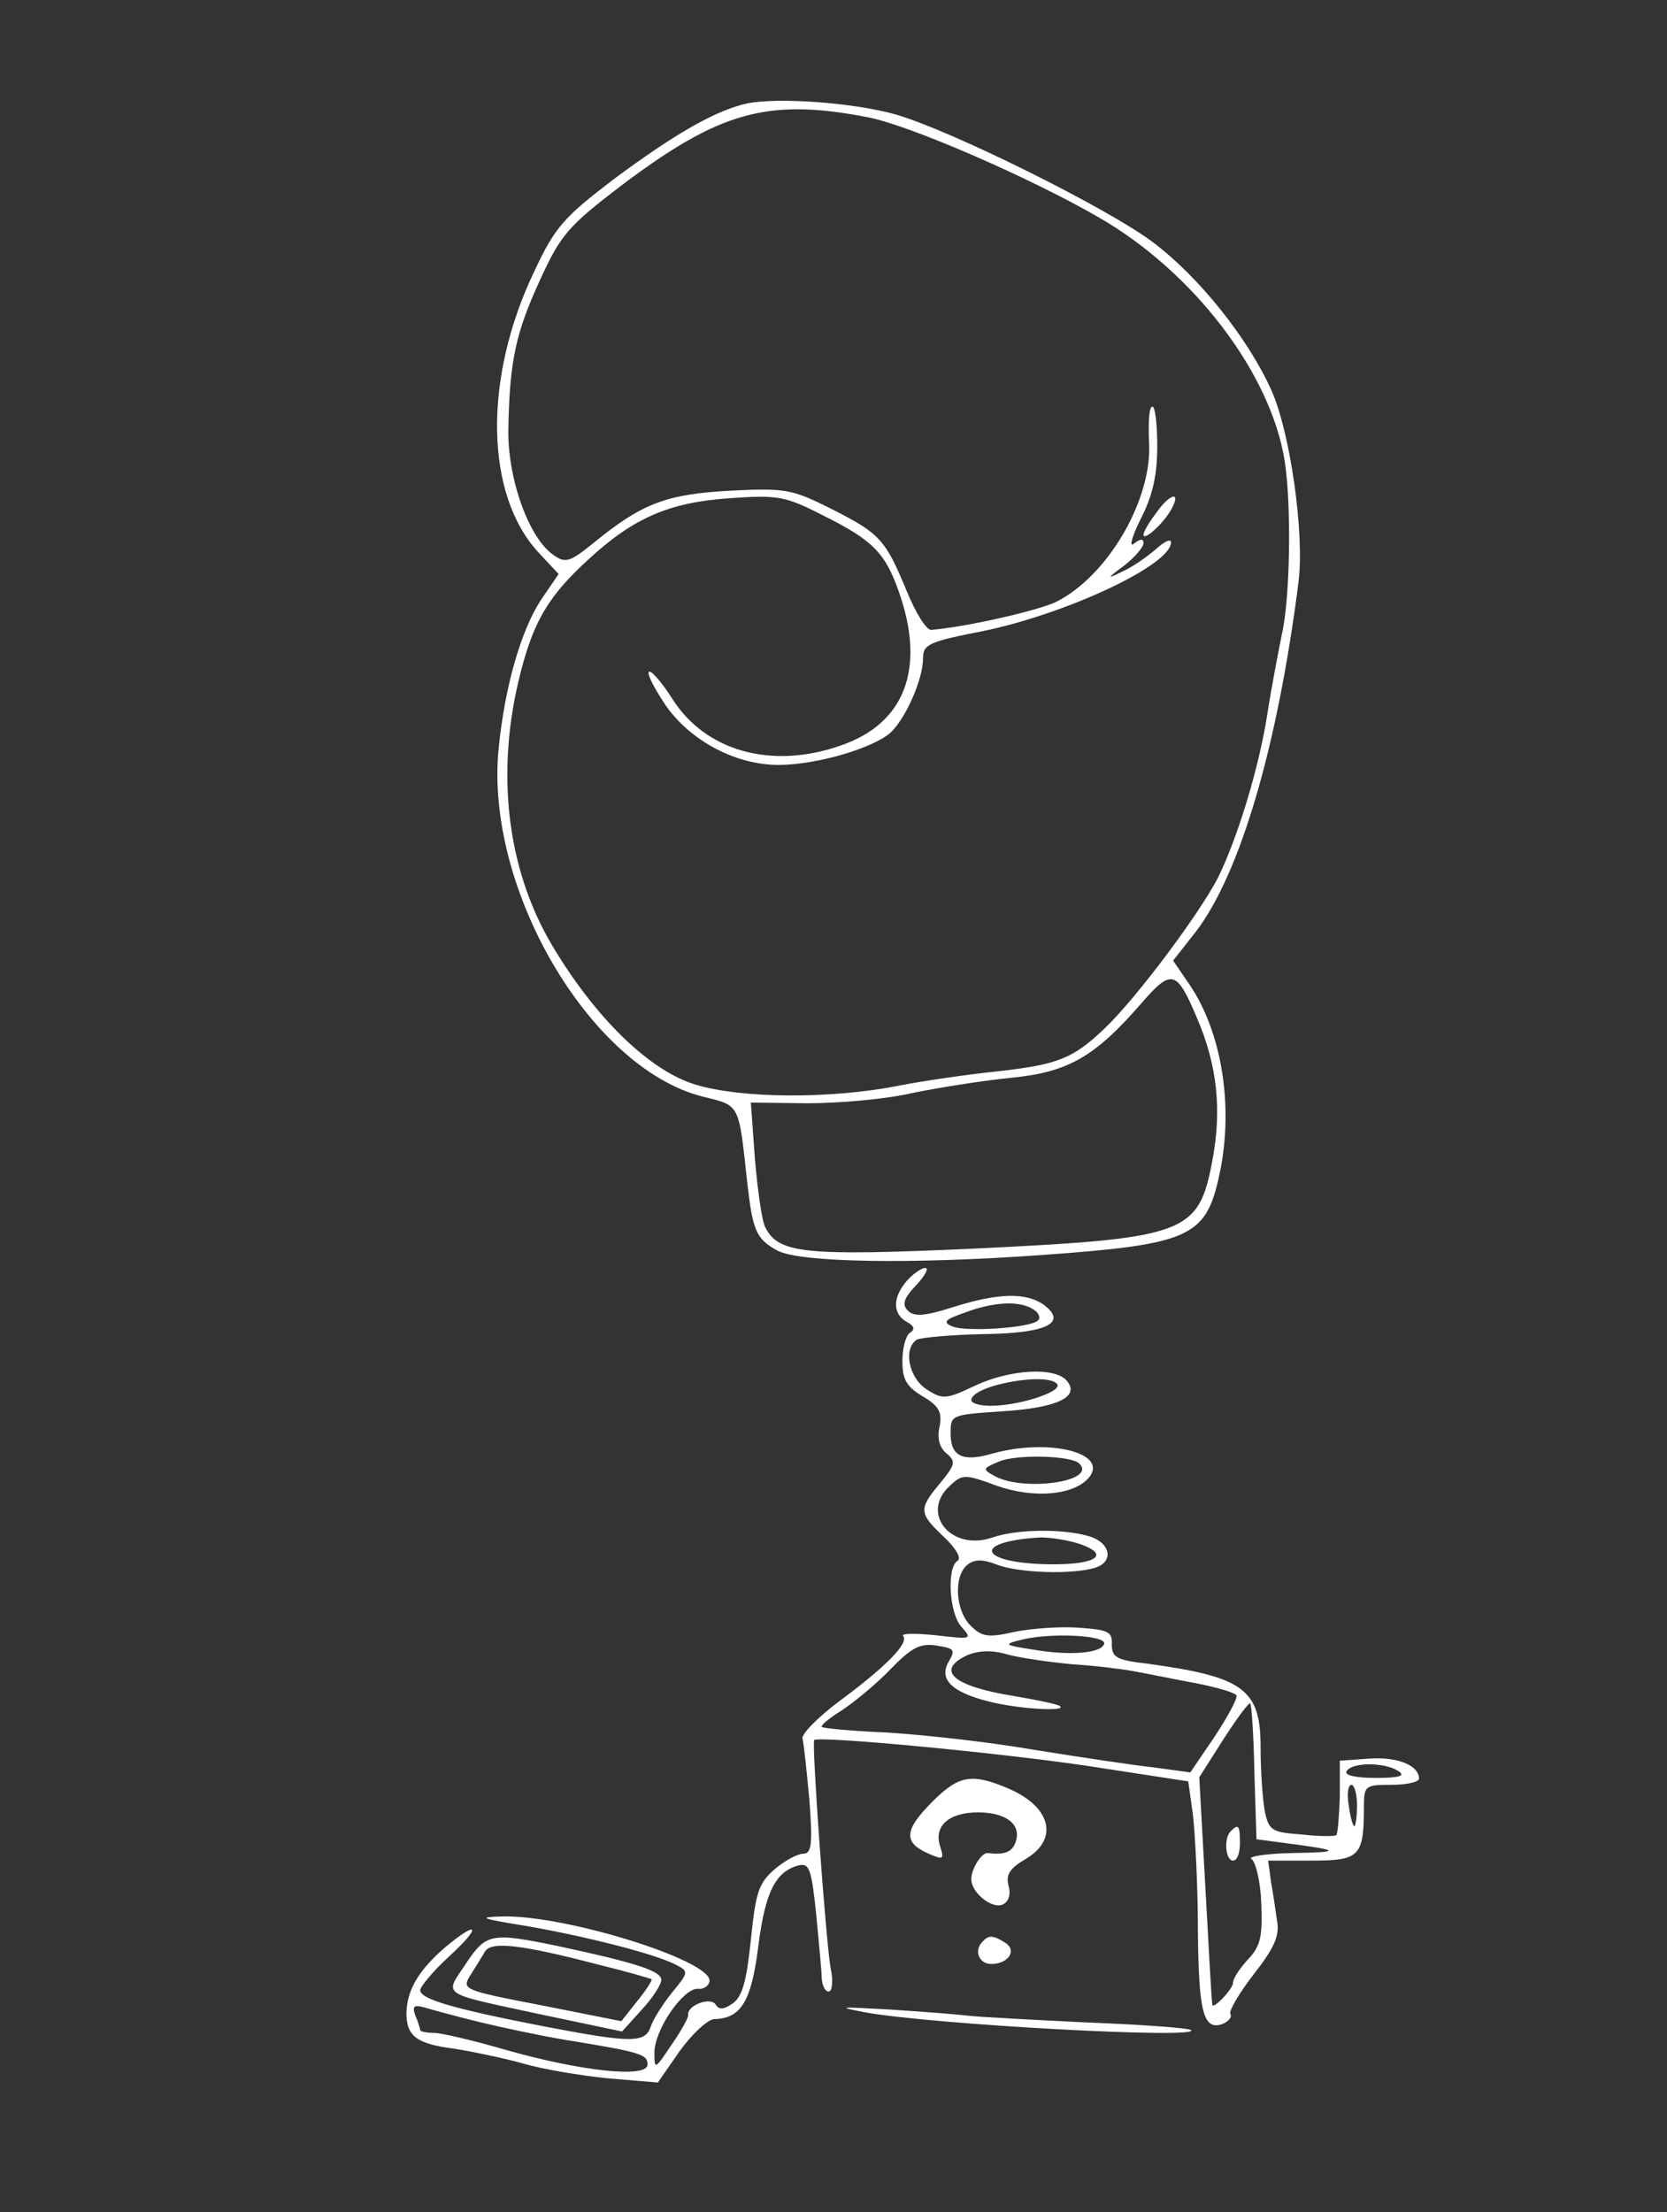 <?xml version="1.0" standalone="no"?>
<!DOCTYPE svg PUBLIC "-//W3C//DTD SVG 20010904//EN"
 "http://www.w3.org/TR/2001/REC-SVG-20010904/DTD/svg10.dtd">
<svg version="1.0" xmlns="http://www.w3.org/2000/svg"
 width="242pt" height="321pt" viewBox="0 0 242 321"
 preserveAspectRatio="xMidYMid meet">

<rect x="0" y="0" width="242" height="321" fill="#333333" stroke="none"/>

<g transform="translate(0,321) scale(0.1,-0.1)"
fill="#FFFFFF" stroke="none">
<path d="M1085 3060 c-46 -10 -105 -44 -194 -110 -72 -55 -85 -69 -115 -133
-75 -156 -72 -325 6 -409 l29 -31 -26 -38 c-29 -45 -52 -125 -61 -214 -21
-203 132 -464 295 -506 56 -14 53 -8 66 -127 8 -69 13 -80 44 -97 34 -17 192
-20 386 -6 209 15 235 26 254 111 23 99 6 210 -42 281 l-24 35 33 42 c65 85
119 271 149 507 9 71 -12 217 -39 278 -34 76 -106 166 -173 216 -67 50 -293
162 -373 185 -61 17 -169 25 -215 16z m174 -20 c60 -11 239 -89 337 -146 137
-79 249 -226 269 -353 10 -64 8 -198 -4 -251 -5 -25 -15 -76 -21 -115 -12 -78
-43 -180 -72 -239 -27 -52 -117 -173 -164 -218 -47 -45 -69 -53 -159 -63 -38
-4 -103 -13 -143 -21 -98 -19 -226 -18 -292 2 -67 20 -146 97 -209 203 -66
112 -82 253 -45 396 19 74 41 111 98 163 66 61 118 83 205 89 71 5 81 3 136
-25 72 -36 90 -54 110 -111 39 -111 9 -191 -85 -223 -100 -35 -196 -8 -244 68
-16 25 -31 42 -34 39 -3 -3 8 -24 24 -48 36 -52 102 -87 164 -87 55 0 137 24
163 47 22 21 47 77 47 108 0 20 9 24 86 39 122 25 274 96 274 129 0 6 -10 1
-22 -10 -13 -11 -34 -26 -48 -32 -24 -12 -24 -11 3 9 15 12 27 26 27 32 0 7
-5 6 -14 -1 -7 -6 -3 10 10 36 17 33 24 63 24 105 0 32 -3 58 -7 58 -5 0 -6
-23 -5 -50 6 -83 -59 -195 -134 -233 -26 -13 -132 -37 -182 -41 -7 -1 -23 25
-36 57 -31 75 -39 83 -110 119 -56 28 -66 30 -145 26 -93 -5 -128 -18 -197
-74 -37 -30 -43 -32 -61 -19 -36 25 -67 113 -65 185 2 98 11 138 47 216 29 63
40 76 116 134 143 108 213 128 358 100z m479 -1308 c29 -68 36 -132 22 -206
-20 -107 -38 -113 -348 -128 -244 -11 -282 -7 -301 31 -5 9 -11 53 -15 98 l-6
83 82 -1 c46 0 115 6 153 15 39 8 103 18 143 22 82 8 121 30 188 107 45 52 52
50 82 -21z"/>
<path d="M1678 2465 c-10 -13 -18 -27 -18 -31 0 -10 30 17 41 38 14 26 -3 22
-23 -7z"/>
<path d="M1317 1352 c-21 -24 -22 -48 -1 -60 11 -6 13 -11 5 -16 -6 -4 -11
-22 -11 -41 0 -27 6 -37 29 -51 24 -14 29 -23 25 -44 -4 -17 0 -31 10 -39 14
-12 13 -16 -9 -43 -32 -38 -31 -44 5 -78 18 -17 26 -31 20 -35 -16 -10 -12
-77 6 -96 16 -18 14 -18 -37 -12 -30 3 -51 3 -48 -1 9 -10 -24 -44 -93 -95
-31 -23 -55 -48 -53 -54 2 -7 6 -47 10 -89 5 -65 3 -78 -9 -78 -8 0 -27 -10
-42 -23 -23 -20 -27 -34 -34 -102 -6 -58 -12 -82 -26 -92 -13 -9 -20 -10 -25
-2 -7 12 -42 -1 -40 -15 1 -3 -10 -23 -24 -43 -24 -36 -25 -37 -25 -12 0 34
42 94 63 93 9 -1 17 5 17 12 0 30 -209 95 -300 93 -38 -1 -33 -3 35 -14 86
-15 189 -41 218 -57 17 -9 16 -11 -7 -39 -13 -16 -27 -38 -31 -49 -8 -25 -27
-25 -153 -1 -134 26 -182 40 -182 53 0 5 19 28 42 49 48 44 43 54 -6 13 -38
-33 -55 -61 -56 -95 0 -34 15 -45 70 -52 25 -4 69 -13 98 -21 30 -9 86 -18
125 -22 l72 -6 32 46 c18 25 41 46 50 46 39 1 54 26 64 107 10 78 25 107 58
116 16 4 19 -5 26 -72 4 -42 8 -84 8 -93 1 -10 5 -18 10 -18 5 0 7 15 3 33 -7
38 -28 329 -24 332 9 6 263 -18 393 -37 l150 -23 7 -50 c3 -28 7 -102 7 -165
1 -121 8 -147 36 -137 9 4 14 10 11 15 -2 4 13 30 34 57 29 37 38 56 34 77 -2
15 -6 41 -9 58 l-4 30 63 0 c70 0 76 6 76 78 0 31 2 32 40 32 22 0 40 4 40 9
0 19 -31 32 -72 29 l-43 -3 0 -52 c-1 -29 -3 -54 -5 -56 -3 -2 -26 -2 -51 1
-43 3 -47 6 -53 34 -3 17 -6 58 -6 93 0 84 -25 102 -166 121 -43 5 -50 9 -50
28 1 18 -5 21 -48 24 -26 2 -68 -1 -93 -6 -39 -9 -48 -7 -64 9 -22 22 -25 71
-5 88 10 8 21 9 42 1 32 -13 112 -15 144 -5 28 9 22 37 -10 46 -39 11 -104 10
-139 -2 -60 -21 -106 35 -62 75 18 17 22 17 68 0 54 -19 112 -14 134 12 29 36
-59 57 -139 35 -44 -13 -62 -5 -62 29 0 27 1 27 75 32 80 5 113 21 94 44 -17
21 -83 17 -134 -7 -42 -20 -47 -20 -70 -5 -26 17 -34 59 -14 72 6 3 49 7 95 8
93 1 124 16 90 42 -26 19 -67 18 -133 -3 -41 -13 -56 -14 -65 -5 -9 9 -6 18
12 37 13 14 19 25 13 25 -5 0 -17 -8 -26 -18z m183 -42 c8 -5 11 -12 7 -16
-10 -11 -104 -17 -124 -9 -15 6 -12 10 17 20 42 16 80 18 100 5z m35 -109 c6
-11 -56 -31 -97 -31 -16 0 -28 4 -28 8 0 22 113 42 125 23z m32 -115 c26 -26
-81 -41 -123 -18 -18 10 -18 11 6 21 25 11 106 9 117 -3z m2 -117 c42 -15 23
-29 -39 -29 -108 0 -124 33 -19 39 14 0 41 -4 58 -10z m34 -144 c-3 -14 -49
-18 -102 -9 -45 7 -45 8 -16 15 42 10 120 6 118 -6z m-225 -25 c-16 -26 2 -45
57 -59 43 -11 113 -15 104 -7 -3 3 -33 9 -68 15 -87 14 -114 37 -67 59 17 7
36 8 59 1 19 -5 61 -11 93 -14 33 -2 73 -7 89 -10 17 -3 56 -11 88 -17 32 -6
59 -14 62 -18 2 -4 -12 -30 -31 -59 l-36 -53 -51 7 c-29 3 -108 15 -177 26
-69 12 -165 22 -214 25 -49 2 -91 6 -93 8 -2 2 11 13 29 24 18 12 50 38 71 60
30 31 43 38 67 34 25 -4 27 -6 18 -22z m443 -162 l3 -97 45 -6 c78 -10 79 -13
6 -14 -38 -1 -65 -5 -58 -9 6 -4 13 -33 14 -64 2 -48 -1 -62 -19 -81 -12 -13
-22 -28 -22 -34 0 -10 -30 -40 -30 -32 -1 2 -5 77 -10 167 l-9 163 35 55 c20
31 37 54 39 52 2 -2 5 -47 6 -100z m209 2 c11 -7 2 -10 -33 -10 -30 0 -46 4
-42 10 8 13 55 13 75 0z m-60 -50 c0 -16 -2 -30 -4 -30 -2 0 -6 14 -8 30 -3
17 -1 30 4 30 4 0 8 -13 8 -30z m-1275 -314 c33 -8 89 -20 125 -26 111 -18
120 -21 120 -36 0 -20 -96 -10 -208 22 -45 13 -91 24 -102 24 -11 0 -20 2 -20
4 0 2 -3 12 -7 21 -5 14 -2 16 13 12 10 -3 46 -13 79 -21z"/>
<path d="M1787 553 c-11 -10 -8 -43 3 -43 6 0 10 11 10 25 0 26 -2 29 -13 18z"/>
<path d="M1354 596 c-41 -41 -43 -59 -8 -75 23 -10 25 -10 19 9 -10 30 12 50
55 50 41 0 64 -18 54 -44 -5 -14 -17 -18 -40 -15 -9 1 -24 -23 -24 -38 0 -19
29 -43 45 -37 9 4 13 14 9 28 -4 16 2 25 26 39 48 29 35 76 -27 102 -52 22
-71 19 -109 -19z"/>
<path d="M676 360 c-31 -47 -40 -41 113 -74 l114 -24 28 31 c16 17 29 37 29
44 0 13 -38 25 -150 49 -97 20 -104 19 -134 -26z m193 -1 c41 -10 75 -20 77
-21 1 -2 -8 -16 -21 -32 l-23 -29 -116 23 c-114 22 -116 23 -103 44 7 11 17
27 21 34 9 15 50 11 165 -19z"/>
<path d="M1427 393 c-14 -13 -6 -33 12 -33 25 0 38 20 20 31 -17 11 -24 11
-32 2z"/>
<path d="M1255 290 c99 -18 488 -39 474 -26 -2 3 -70 8 -149 11 -80 4 -158 8
-175 10 -16 2 -68 6 -115 9 -71 4 -77 4 -35 -4z"/>
</g>
</svg>
